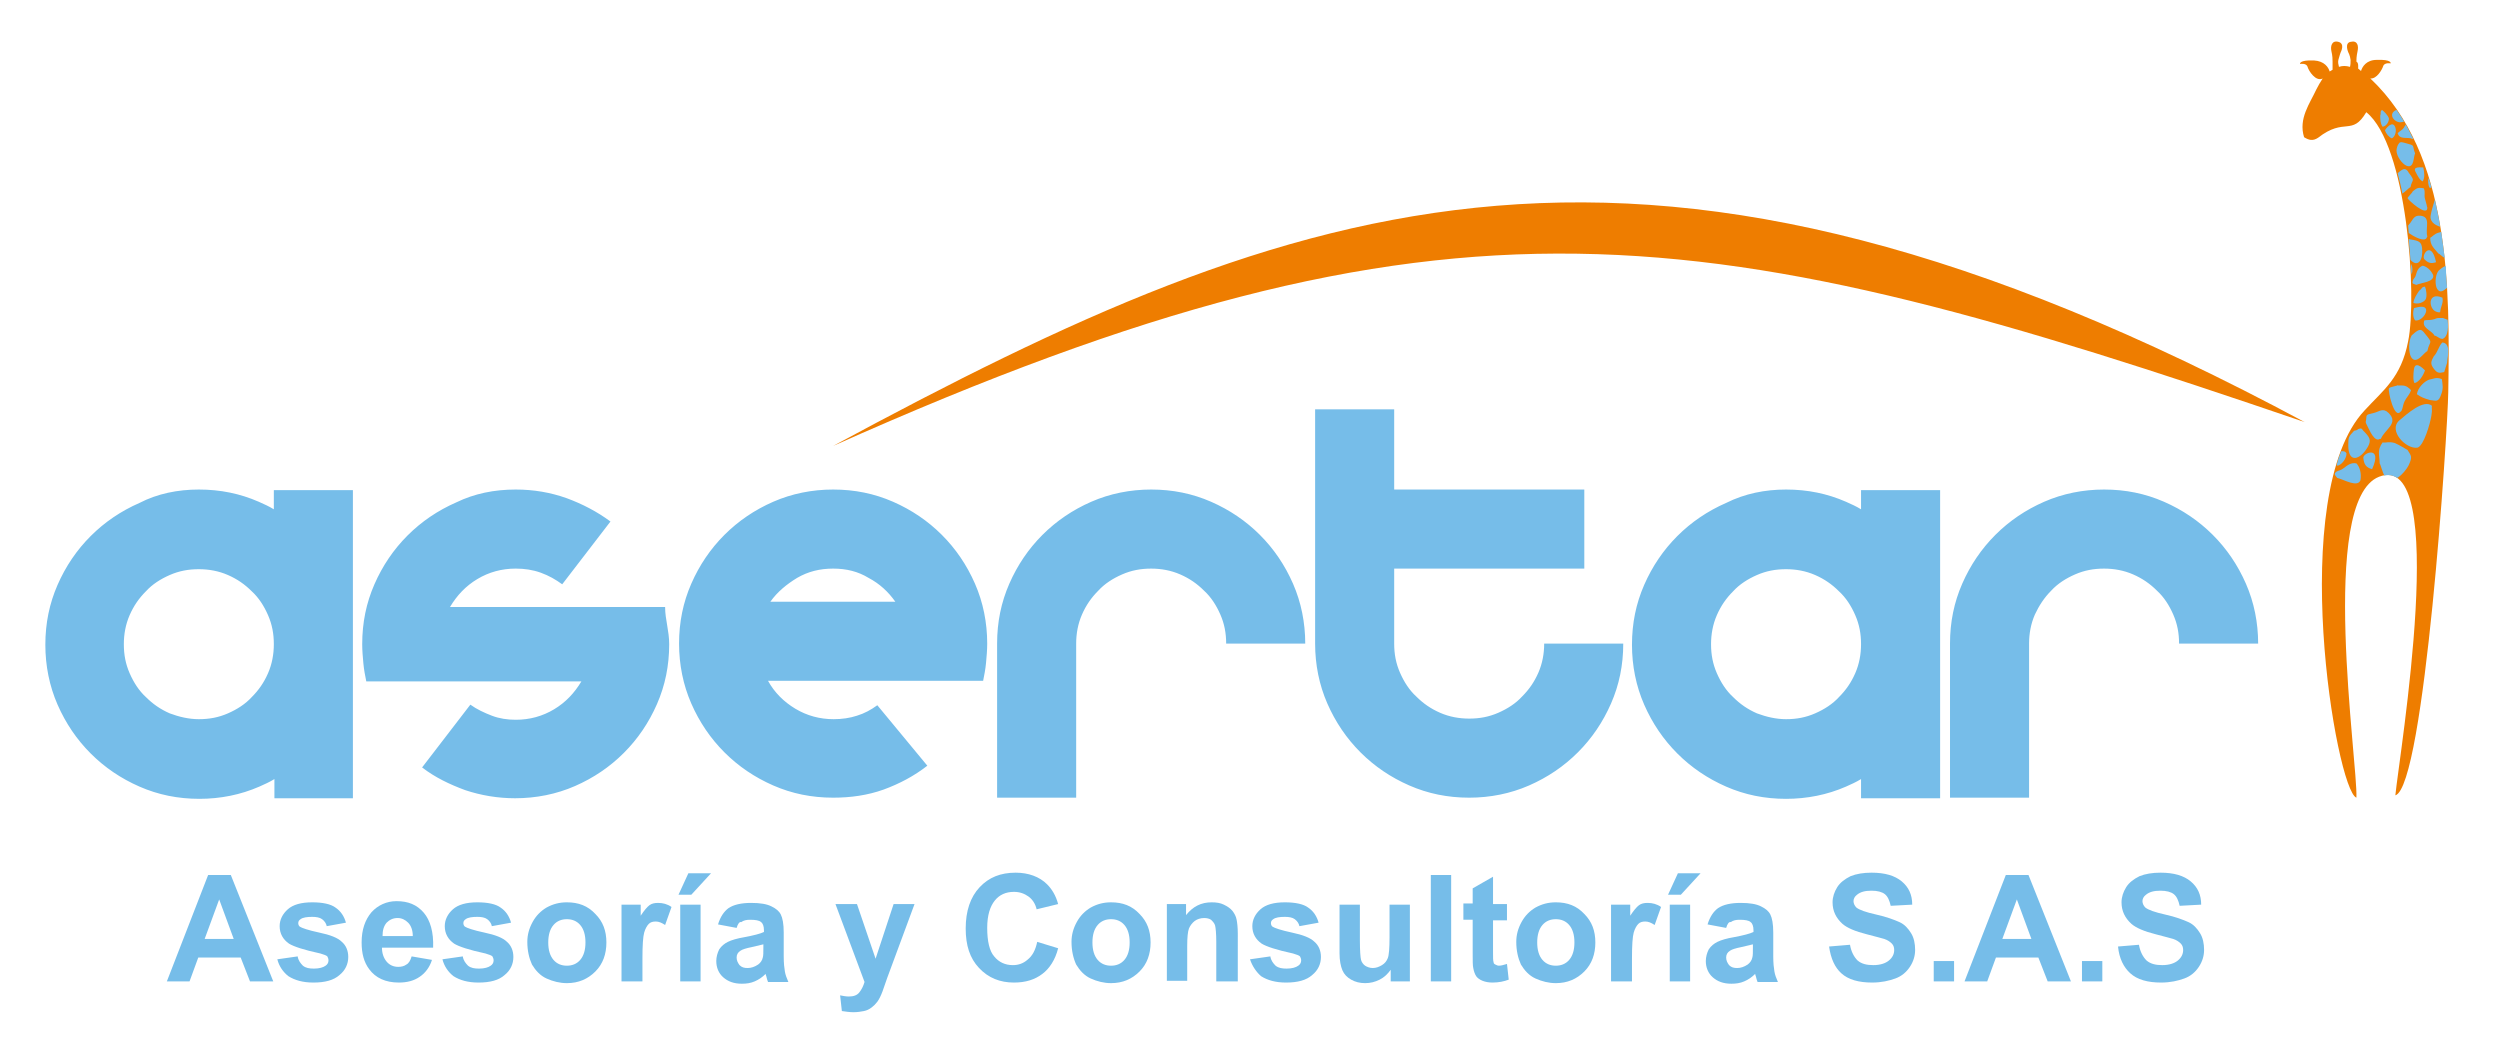 <?xml version="1.0" encoding="utf-8"?>
<!-- Generator: Adobe Illustrator 27.1.1, SVG Export Plug-In . SVG Version: 6.00 Build 0)  -->
<svg version="1.1" id="Capa_1" xmlns="http://www.w3.org/2000/svg" xmlns:xlink="http://www.w3.org/1999/xlink" x="0px" y="0px"
	 viewBox="0 0 430 180" style="enable-background:new 0 0 430 180;" xml:space="preserve">
<style type="text/css">
	.st0{fill:#EE7D00;}
	.st1{fill:#76BDE9;}
</style>
<g>
	<path class="st0" d="M143.3,76.7c106.5-47.6,150.5-39.2,253.1-4.1C282.6,11.5,224.1,33.1,143.3,76.7"/>
	<path class="st1" d="M307.2,123.7c1.8,0,3.4-0.3,5-1c1.6-0.7,3-1.6,4.1-2.8c1.2-1.2,2.1-2.5,2.8-4.1c0.7-1.6,1-3.3,1-5
		c0-1.8-0.3-3.4-1-5c-0.7-1.6-1.6-3-2.8-4.1c-1.2-1.2-2.5-2.1-4.1-2.8c-1.6-0.7-3.3-1-5-1c-1.8,0-3.4,0.3-5,1
		c-1.6,0.7-3,1.6-4.1,2.8c-1.2,1.2-2.1,2.5-2.8,4.1c-0.7,1.6-1,3.3-1,5c0,1.8,0.3,3.4,1,5c0.7,1.6,1.6,3,2.8,4.1
		c1.2,1.2,2.5,2.1,4.1,2.8C303.8,123.3,305.5,123.7,307.2,123.7 M374.8,110.7c0-1.8-0.3-3.4-1-5c-0.7-1.6-1.6-3-2.8-4.1
		c-1.2-1.2-2.5-2.1-4.1-2.8c-1.6-0.7-3.3-1-5-1c-1.8,0-3.4,0.3-5,1c-1.6,0.7-3,1.6-4.1,2.8c-1.2,1.2-2.1,2.6-2.8,4.1
		c-0.7,1.6-1,3.3-1,5v26.5h-13.6v-26.5c0-3.7,0.7-7.1,2.1-10.3c1.4-3.2,3.3-6,5.7-8.4c2.4-2.4,5.2-4.3,8.4-5.7
		c3.2-1.4,6.7-2.1,10.3-2.1c3.7,0,7.1,0.7,10.3,2.1c3.2,1.4,6,3.3,8.4,5.7c2.4,2.4,4.3,5.2,5.7,8.4c1.4,3.2,2.1,6.7,2.1,10.3H374.8z
		 M252.7,137.2c-3.7,0-7.1-0.7-10.3-2.1c-3.2-1.4-6-3.3-8.4-5.7c-2.4-2.4-4.3-5.2-5.7-8.4c-1.4-3.2-2.1-6.7-2.1-10.3V70.4h13.6v13.8
		h32.7v13.6h-32.7v12.9c0,1.8,0.3,3.4,1,5c0.7,1.6,1.6,3,2.8,4.1c1.2,1.2,2.5,2.1,4.1,2.8c1.6,0.7,3.3,1,5,1c1.8,0,3.4-0.3,5-1
		c1.6-0.7,3-1.6,4.1-2.8c1.2-1.2,2.1-2.5,2.8-4.1c0.7-1.6,1-3.3,1-5h13.6c0,3.7-0.7,7.1-2.1,10.3c-1.4,3.2-3.3,6-5.7,8.4
		c-2.4,2.4-5.2,4.3-8.4,5.7C259.8,136.5,256.3,137.2,252.7,137.2z M210.9,110.7c0-1.8-0.3-3.4-1-5c-0.7-1.6-1.6-3-2.8-4.1
		c-1.2-1.2-2.5-2.1-4.1-2.8c-1.6-0.7-3.3-1-5-1c-1.8,0-3.4,0.3-5,1c-1.6,0.7-3,1.6-4.1,2.8c-1.2,1.2-2.1,2.5-2.8,4.1
		c-0.7,1.6-1,3.3-1,5v26.5h-13.6v-26.5c0-3.7,0.7-7.1,2.1-10.3c1.4-3.2,3.3-6,5.7-8.4c2.4-2.4,5.2-4.3,8.4-5.7
		c3.2-1.4,6.7-2.1,10.3-2.1c3.7,0,7.1,0.7,10.3,2.1c3.2,1.4,6,3.3,8.4,5.7c2.4,2.4,4.3,5.2,5.7,8.4c1.4,3.2,2.1,6.7,2.1,10.3H210.9z
		 M143.3,97.8c-2.3,0-4.3,0.5-6.2,1.6c-1.8,1.1-3.4,2.4-4.6,4.1H154c-1.2-1.7-2.7-3.1-4.6-4.1C147.6,98.3,145.6,97.8,143.3,97.8z
		 M159.5,131.7c-2.3,1.8-4.8,3.1-7.5,4.1c-2.8,1-5.7,1.4-8.7,1.4c-3.7,0-7.1-0.7-10.3-2.1c-3.2-1.4-6-3.3-8.4-5.7
		c-2.4-2.4-4.3-5.2-5.7-8.4c-1.4-3.2-2.1-6.7-2.1-10.3c0-3.7,0.7-7.1,2.1-10.3c1.4-3.2,3.3-6,5.7-8.4c2.4-2.4,5.2-4.3,8.4-5.7
		c3.2-1.4,6.7-2.1,10.3-2.1c3.7,0,7.1,0.7,10.3,2.1c3.2,1.4,6,3.3,8.4,5.7c2.4,2.4,4.3,5.2,5.7,8.4c1.4,3.2,2.1,6.7,2.1,10.3
		c0,1.1-0.1,2.2-0.2,3.3c-0.1,1.1-0.3,2.1-0.5,3.1h-37c1.1,2,2.7,3.6,4.7,4.8c2,1.2,4.2,1.8,6.6,1.8c1.4,0,2.8-0.2,4-0.6
		c1.3-0.4,2.4-1,3.5-1.8L159.5,131.7z M88.7,84.2c3.1,0,6,0.5,8.8,1.5c2.7,1,5.2,2.3,7.5,4l-8.3,10.8c-1.1-0.8-2.3-1.5-3.7-2
		c-1.4-0.5-2.8-0.7-4.3-0.7c-2.4,0-4.6,0.6-6.6,1.8c-2,1.2-3.5,2.8-4.7,4.8h37v0.1c0,2,0.7,4,0.7,6.3c0,3.7-0.7,7.1-2.1,10.3
		c-1.4,3.2-3.3,6-5.7,8.4c-2.4,2.4-5.2,4.3-8.4,5.7c-3.2,1.4-6.7,2.1-10.3,2.1c-3,0-5.9-0.5-8.6-1.4c-2.7-1-5.2-2.2-7.4-3.9
		l8.3-10.8c1.1,0.8,2.4,1.4,3.7,1.9c1.3,0.5,2.7,0.7,4.1,0.7c2.4,0,4.6-0.6,6.6-1.8c2-1.2,3.5-2.8,4.7-4.8h-37c-0.2-1-0.4-2-0.5-3.1
		c-0.1-1.1-0.2-2.2-0.2-3.3c0-3.7,0.7-7.1,2.1-10.3c1.4-3.2,3.3-6,5.7-8.4c2.4-2.4,5.2-4.3,8.4-5.7C81.6,84.9,85,84.2,88.7,84.2z
		 M34.2,123.7c1.8,0,3.4-0.3,5-1c1.6-0.7,3-1.6,4.1-2.8c1.2-1.2,2.1-2.5,2.8-4.1c0.7-1.6,1-3.3,1-5c0-1.8-0.3-3.4-1-5
		c-0.7-1.6-1.6-3-2.8-4.1c-1.2-1.2-2.5-2.1-4.1-2.8c-1.6-0.7-3.3-1-5-1c-1.8,0-3.4,0.3-5,1c-1.6,0.7-3,1.6-4.1,2.8
		c-1.2,1.2-2.1,2.5-2.8,4.1c-0.7,1.6-1,3.3-1,5c0,1.8,0.3,3.4,1,5c0.7,1.6,1.6,3,2.8,4.1c1.2,1.2,2.5,2.1,4.1,2.8
		C30.8,123.3,32.5,123.7,34.2,123.7z M34.2,84.2c3.7,0,7.1,0.7,10.3,2.1c0.9,0.4,1.8,0.8,2.6,1.3v-3.3h13.6c0,17.7,0,35.4,0,53H47.2
		v-3.3c-0.8,0.5-1.7,0.9-2.6,1.3c-3.2,1.4-6.7,2.1-10.3,2.1c-3.7,0-7.1-0.7-10.3-2.1c-3.2-1.4-6-3.3-8.4-5.7
		c-2.4-2.4-4.3-5.2-5.7-8.4c-1.4-3.2-2.1-6.7-2.1-10.3c0-3.7,0.7-7.1,2.1-10.3c1.4-3.2,3.3-6,5.7-8.4c2.4-2.4,5.2-4.3,8.4-5.7
		C27.1,84.9,30.6,84.2,34.2,84.2z M307.2,84.2c3.7,0,7.1,0.7,10.3,2.1c0.9,0.4,1.8,0.8,2.6,1.3v-3.3h13.6c0,17.7,0,35.4,0,53h-13.6
		v-3.3c-0.8,0.5-1.7,0.9-2.6,1.3c-3.2,1.4-6.7,2.1-10.3,2.1c-3.7,0-7.1-0.7-10.3-2.1c-3.2-1.4-6-3.3-8.4-5.7
		c-2.4-2.4-4.3-5.2-5.7-8.4c-1.4-3.2-2.1-6.7-2.1-10.3c0-3.7,0.7-7.1,2.1-10.3c1.4-3.2,3.3-6,5.7-8.4c2.4-2.4,5.2-4.3,8.4-5.7
		C300.1,84.9,303.6,84.2,307.2,84.2z"/>
	<path class="st0" d="M405.6,11.8c0.2,0.1,0.3,0.3,0.5,0.4c0.2-0.7,0.9-1.9,2.7-1.9c2.6-0.1,2.4,0.6,2.4,0.6s-1.1-0.2-1.3,0.5
		c-0.2,0.6-1.1,2.2-2.2,2.1c13.8,13,13.7,36.1,13.4,54c-0.1,6.8-4.1,67.8-9.1,69.3c0.7-7.1,9.5-59.6-2.8-54.8
		c-10.5,4.1-3.6,49.5-3.9,55.2c-3.5-1.3-12.1-52.2,1.4-66.6c3.2-3.5,6.3-5.6,7.5-11.9c1.6-7.8-0.2-33.8-7.2-39.4
		c-2.5,4.2-3.7,0.8-8.3,4.4c-0.9,0.6-1.6,0.4-2.4-0.1c-1-3.2,1-5.8,2.1-8.2c0.3-0.6,0.7-1.3,1.1-1.9c-1.2,0.6-2.4-1.3-2.6-2
		c-0.2-0.7-1.3-0.5-1.3-0.5s-0.2-0.7,2.4-0.6c1.8,0.1,2.5,1.2,2.7,1.9c0.2-0.1,0.3-0.2,0.5-0.3c0,0,0-1.1,0-1.4c0-0.3,0-1-0.2-1.8
		c-0.2-0.9,0.1-1.9,1.2-1.6c1.2,0.3,0.4,1.8,0.4,1.8s-0.2,0.5-0.4,1.3c-0.1,0.4,0,0.8,0.1,1.2c0.6-0.2,1.2-0.2,1.9,0
		c0.1-0.4,0.1-0.8,0.1-1.2c-0.1-0.8-0.4-1.3-0.4-1.3s-0.7-1.6,0.4-1.8c1.2-0.3,1.4,0.7,1.2,1.6c-0.2,0.9-0.2,1.5-0.2,1.8
		C405.7,10.8,405.6,11.5,405.6,11.8"/>
	<path class="st1" d="M418.3,69.8c-0.1,0.4,0.1,0.6-0.1,1.7c-0.2,1.3-1.3,5.2-2.4,5.5c-2,0.3-5.1-3-3.1-4.7
		C414,71.2,416.9,68.6,418.3,69.8"/>
	<path class="st1" d="M414.1,77.4c0.6,1,0.9,1.1,0.2,2.6c-0.4,0.8-1.2,1.7-1.8,2.1c-0.1,0-0.1,0.1-0.2,0.1c-0.6-0.4-1.4-0.6-2.2-0.4
		c-0.3-0.6-0.5-1.4-0.7-1.9c-0.1-0.2-0.1-0.2-0.1-0.2c0-1.4-0.5-2.2,0.5-3.6c0.6,0.1,1.1-0.2,2.1,0.1
		C412.8,76.6,413.4,77,414.1,77.4"/>
	<path class="st1" d="M409.5,75.5c0,0-0.1,0-0.1,0c0,0-0.1,0-0.1,0c-0.3,0.1,0,0.1-0.3,0.1c-0.9,0-1.7-2.2-2-2.7
		c-0.1-0.2,0-0.1-0.1-0.3c0.3-1.3-0.3-1.2,1.5-1.6c0.8-0.2,1.5-0.9,2.4,0C412.7,72.8,410.2,73.8,409.5,75.5"/>
	<path class="st1" d="M406.5,74.1c1.1,1.1,1.4,1.6,0.8,2.7c-1.3,2.3-3.4,3-3.4-0.2c0-1.5,0.1-1.5,1-2.5l0.4-0.1
		c0.1,0,0.3-0.2,0.3-0.2C406.2,73.6,406.2,73.7,406.5,74.1"/>
	<path class="st1" d="M417.5,60.4c-0.6,0.2-1.9,2.5-2.8,1c-0.4-0.7-0.5-2.7,0.1-3.7c0.3-0.3,0.9-0.8,1.2-0.9
		c0.5-0.2,0.8,0.2,1.1,0.6C418.6,59.2,417.9,58.5,417.5,60.4"/>
	<path class="st1" d="M417.9,68.8c-1-0.3-1.5-0.5-2.2-1c0.2-1.2,1.3-2.2,2.1-2.5c0.7-0.1,1.2-0.5,2.2-0.1c0.1,0.8,0.3,1.6-0.1,2.6
		C419.4,69.3,419,68.9,417.9,68.8"/>
	<path class="st1" d="M412.5,66.3l0.6,0c0.8,0,1.2,0.4,1.6,0.8c-0.3,0.9-0.7,1.1-1.1,1.9c-0.2,0.4-0.3,0.9-0.4,1.3
		c-0.1,0.2-0.1,0.4-0.3,0.5c-1.1,1.4-2.2-3.6-2-4c0.2-0.3,1.5-0.4,1.6-0.6C412.4,66.3,412.5,66.4,412.5,66.3"/>
	<path class="st1" d="M418.7,57.7C418.7,57.7,418.6,57.6,418.7,57.7c-0.1-0.1-0.1-0.2-0.1-0.2c-0.7-0.8-2.1-1.2-1.6-2.4
		c0.6-0.1,1.1,0,1.7-0.2c0.2-0.1,0.5-0.2,0.7-0.2c0.2,0,0.2,0,0.4,0c0,0,0.2,0,0.2,0c0,0,0.1,0,0.1,0c0,0,0.1,0,0.1,0l0.8,0.3
		c0.1,0.9,0.2,2.9-0.9,3.3C419.4,58.2,419.4,57.9,418.7,57.7"/>
	<path class="st1" d="M406,82.6c-0.5,1.3-2.8-0.1-4-0.4c-0.3-0.4-0.7-0.7-0.1-1.1c0.4-0.2,0.7-0.2,1.1-0.5c0.7-0.5,1.3-1.1,2.3-0.9
		C405.9,80.3,406.2,81.5,406,82.6"/>
	<path class="st1" d="M420.9,62.4l-0.5,1.6c-0.9,0.2-1.2,0.2-1.8-0.6c-0.6-0.8-0.5-1.2,0-2.1c0.7-0.7,0.9-1.9,1.5-2.4
		C421.7,59.1,420.9,61.6,420.9,62.4"/>
	<path class="st1" d="M419.7,53.7c-0.3,0-0.1,0.1-0.7-0.1c-1.3-0.5-1.5-3.5,1.1-2.4C420.3,52.1,419.8,52.7,419.7,53.7"/>
	<path class="st1" d="M408,80.7L408,80.7c-1.1-0.3-1.4-0.9-1.5-1.9C406.3,77.9,409.9,76.5,408,80.7"/>
	<path class="st1" d="M415.4,55.1c-0.4-0.5-0.4-1.4-0.2-2.1c0.4-0.1,2.2-0.7,2.1,0.5C417.2,54.3,416.2,55.3,415.4,55.1"/>
	<path class="st1" d="M402.7,77.6c0.4,0,0.7,0,0.9,0.4c0,0.9-0.8,1.9-1.5,2.1c-0.1,0-0.2-0.1-0.2-0.1
		C402.1,79.1,402.4,78.3,402.7,77.6"/>
	<path class="st1" d="M416.1,50L416.1,50c0.6-0.4,0.3-0.6,1-0.7c0.2,0.4,0.4,1.7,0.1,2.2c-0.3,0.5-1.3,0.9-2.1,0.6
		C415.2,51.3,415.7,50.6,416.1,50"/>
	<path class="st1" d="M417.1,63.7c-0.3,0.9-1,2-1.8,2.2c-0.3-0.5-0.2-1.6-0.1-2.4C415.4,62.1,416.6,63.2,417.1,63.7"/>
	<path class="st1" d="M419.7,39c-1-0.3-1.9-1-1.6-2.1c0.1-0.6,0.4-1.6,0.7-2.6C419.1,35.9,419.5,37.4,419.7,39"/>
	<path class="st1" d="M420.5,44.4c-0.3-0.2-0.7-0.5-0.9-0.7c-0.2-0.1-0.2-0.1-0.2-0.1c-0.7-0.9-1.4-1.3-1.4-2.7
		c0.4-0.2,0.7-0.7,1.5-0.9c0.1,0,0.3-0.1,0.4-0.1C420.1,41.4,420.3,42.9,420.5,44.4"/>
	<path class="st1" d="M417.5,40.7C417.4,40.7,417.4,40.7,417.5,40.7c-0.1,0.1-0.1,0.1-0.1,0.2c-0.2,0.2,0.1,0-0.2,0.2
		c-0.6,0.4-2.3-0.6-2.7-0.9c-0.2-0.1-0.1-0.1-0.2-0.1c0,0,0-0.1,0-0.1c0-0.4-0.1-0.8-0.1-1.2c0.1-0.1,0.2-0.3,0.4-0.5
		c0.4-0.5,0.6-1.3,1.7-1.2C418.2,37.3,417.1,39.2,417.5,40.7"/>
	<path class="st1" d="M414.7,41.2c1.3,0.2,1.8,0.4,1.9,1.5c0.2,2-0.7,3.4-2,2c-0.1-1.2-0.2-2.4-0.3-3.6
		C414.4,41.1,414.5,41.2,414.7,41.2"/>
	<path class="st1" d="M415.4,26.4c-0.3,0.4-0.1,2.7-1.5,2.1c-0.7-0.3-1.7-1.6-1.7-2.6c0-0.4,0.2-1,0.4-1.2c0.2-0.4,0.7-0.2,1.1-0.1
		C415.6,25.1,414.8,24.9,415.4,26.4"/>
	<path class="st1" d="M418.2,32.3c-0.1,0-0.2,0-0.3,0c-0.3-0.5-0.3-1.2-0.2-1.7C417.9,31.1,418.1,31.7,418.2,32.3"/>
	<path class="st1" d="M415,32.9l0.4-0.3c0.5-0.4,1-0.3,1.5-0.2c0.3,0.7,0,1.1,0.2,1.8c0.1,0.4,0.2,0.7,0.3,1.1
		c0,0.2,0.1,0.3,0.1,0.5c-0.1,1.5-3.3-1.4-3.4-1.7C414.1,33.9,414.9,33.2,415,32.9C414.9,33,414.9,33,415,32.9"/>
	<path class="st1" d="M414.9,23.9C414.9,23.9,414.9,23.9,414.9,23.9c-0.1,0-0.1-0.1-0.2-0.1c-0.9-0.2-2,0.2-2.3-0.9
		c0.4-0.4,0.8-0.5,1.1-1c0.1-0.2,0.2-0.3,0.3-0.5c0.4,0.8,0.8,1.5,1.2,2.3C415.1,23.9,415,23.9,414.9,23.9"/>
	<path class="st1" d="M418.5,47.3c0.3,1.2-2,1.3-2.9,1.7c-0.4-0.2-0.8-0.1-0.6-0.7c0.1-0.4,0.4-0.5,0.5-0.9c0.2-0.7,0.4-1.4,1.2-1.7
		C417.3,45.8,418.1,46.4,418.5,47.3"/>
	<path class="st1" d="M413.5,20.9c-0.1,0-0.2,0.1-0.4,0.1c-1.1,0.3-2.6-1.4-0.9-2.1C412.7,19.6,413.1,20.2,413.5,20.9"/>
	<path class="st1" d="M419,45.1L419,45.1c-0.9,0.3-1.4,0.1-2-0.5C416.4,43.9,418.2,41.2,419,45.1"/>
	<path class="st1" d="M411.4,23.8c-0.5-0.2-1-0.8-1.2-1.4c0.2-0.3,1.2-1.6,1.7-0.7C412.3,22.4,412,23.5,411.4,23.8"/>
	<path class="st1" d="M414.7,45.4c0.3,0.5,0.3,1.3,0.1,1.8C414.7,46.6,414.7,46,414.7,45.4"/>
	<path class="st1" d="M409.4,19.9L409.4,19.9c0.2-0.6-0.1-0.6,0.3-1c0.3,0.2,1.1,1,1.2,1.5c0,0.5-0.4,1.3-1.1,1.4
		C409.4,21.2,409.4,20.5,409.4,19.9"/>
	<path class="st1" d="M416.8,28.8c0.2,0.8,0.3,1.8-0.1,2.4c-0.5-0.2-0.9-1-1.2-1.6C414.9,28.6,416.3,28.8,416.8,28.8"/>
	<path class="st1" d="M414.6,32.2c-0.3,0.1-0.9,0.8-1.4,1.1c-0.2-1.2-0.5-2.3-0.8-3.5c0.3-0.3,0.7-0.6,1-0.7
		c0.4-0.1,0.7,0.2,0.9,0.6C415.5,31.3,414.9,30.7,414.6,32.2"/>
	<path class="st1" d="M420.9,49.5c-0.6,0.5-1.2,1-1.7,0.2c-0.4-0.6-0.4-2.3,0.2-3.1c0.3-0.3,0.8-0.7,1.1-0.8c0.1,0,0.1,0,0.2,0
		C420.7,47.1,420.8,48.3,420.9,49.5"/>
	<g>
		<path class="st1" d="M47,168.8h-4l-1.6-4.1h-7.3l-1.5,4.1h-3.9l7.1-18.3h3.9L47,168.8z M40.2,161.5l-2.5-6.8l-2.5,6.8H40.2z"/>
		<path class="st1" d="M47.7,165l3.5-0.5c0.1,0.7,0.5,1.2,0.9,1.6c0.5,0.4,1.1,0.5,1.9,0.5c0.9,0,1.6-0.2,2-0.5
			c0.3-0.2,0.5-0.5,0.5-0.9c0-0.3-0.1-0.5-0.2-0.7c-0.2-0.2-0.6-0.3-1.2-0.5c-2.8-0.6-4.6-1.2-5.4-1.7c-1-0.7-1.6-1.7-1.6-3
			c0-1.1,0.5-2.1,1.4-2.9c0.9-0.8,2.3-1.2,4.2-1.2c1.8,0,3.2,0.3,4,0.9c0.9,0.6,1.5,1.5,1.8,2.6l-3.3,0.6c-0.1-0.5-0.4-0.9-0.8-1.2
			c-0.4-0.3-1-0.4-1.7-0.4c-0.9,0-1.6,0.1-2,0.4c-0.3,0.2-0.4,0.4-0.4,0.7c0,0.2,0.1,0.5,0.3,0.6c0.3,0.2,1.4,0.6,3.3,1
			c1.9,0.4,3.2,0.9,3.9,1.6c0.7,0.6,1.1,1.5,1.1,2.6c0,1.2-0.5,2.3-1.5,3.1c-1,0.9-2.5,1.3-4.5,1.3c-1.8,0-3.2-0.4-4.3-1.1
			C48.7,167.2,48,166.2,47.7,165z"/>
		<path class="st1" d="M70.8,164.5l3.5,0.6c-0.4,1.3-1.2,2.3-2.1,2.9c-1,0.7-2.2,1-3.6,1c-2.3,0-4-0.8-5.1-2.3
			c-0.9-1.2-1.3-2.7-1.3-4.6c0-2.2,0.6-3.9,1.7-5.2c1.1-1.2,2.6-1.9,4.3-1.9c2,0,3.5,0.6,4.7,2c1.1,1.3,1.7,3.3,1.6,6h-8.8
			c0,1,0.3,1.8,0.8,2.4c0.5,0.6,1.2,0.9,2,0.9c0.5,0,1-0.1,1.4-0.4C70.3,165.7,70.6,165.2,70.8,164.5z M71,161c0-1-0.3-1.8-0.8-2.3
			c-0.5-0.5-1.1-0.8-1.8-0.8c-0.8,0-1.4,0.3-1.9,0.8c-0.5,0.6-0.7,1.3-0.7,2.3H71z"/>
		<path class="st1" d="M76.1,165l3.5-0.5c0.1,0.7,0.5,1.2,0.9,1.6c0.5,0.4,1.1,0.5,1.9,0.5c0.9,0,1.6-0.2,2-0.5
			c0.3-0.2,0.5-0.5,0.5-0.9c0-0.3-0.1-0.5-0.2-0.7c-0.2-0.2-0.6-0.3-1.2-0.5c-2.8-0.6-4.6-1.2-5.4-1.7c-1-0.7-1.6-1.7-1.6-3
			c0-1.1,0.5-2.1,1.4-2.9c0.9-0.8,2.3-1.2,4.2-1.2c1.8,0,3.2,0.3,4,0.9c0.9,0.6,1.5,1.5,1.8,2.6l-3.3,0.6c-0.1-0.5-0.4-0.9-0.8-1.2
			s-1-0.4-1.7-0.4c-0.9,0-1.6,0.1-2,0.4c-0.3,0.2-0.4,0.4-0.4,0.7c0,0.2,0.1,0.5,0.3,0.6c0.3,0.2,1.4,0.6,3.3,1
			c1.9,0.4,3.2,0.9,3.9,1.6c0.7,0.6,1.1,1.5,1.1,2.6c0,1.2-0.5,2.3-1.5,3.1c-1,0.9-2.5,1.3-4.5,1.3c-1.8,0-3.2-0.4-4.3-1.1
			C77.1,167.2,76.4,166.2,76.1,165z"/>
		<path class="st1" d="M90.7,162c0-1.2,0.3-2.3,0.9-3.4c0.6-1.1,1.4-1.9,2.4-2.5c1.1-0.6,2.2-0.9,3.5-0.9c2,0,3.6,0.6,4.9,2
			c1.3,1.3,1.9,2.9,1.9,4.9c0,2-0.6,3.7-1.9,5c-1.3,1.3-2.9,2-4.9,2c-1.2,0-2.4-0.3-3.5-0.8c-1.1-0.5-1.9-1.4-2.5-2.4
			C91,164.8,90.7,163.5,90.7,162z M94.3,162.1c0,1.3,0.3,2.3,0.9,3c0.6,0.7,1.4,1,2.3,1c0.9,0,1.7-0.3,2.3-1c0.6-0.7,0.9-1.7,0.9-3
			c0-1.3-0.3-2.3-0.9-3c-0.6-0.7-1.4-1-2.3-1c-0.9,0-1.7,0.3-2.3,1C94.6,159.8,94.3,160.8,94.3,162.1z"/>
		<path class="st1" d="M110.4,168.8h-3.5v-13.2h3.3v1.9c0.6-0.9,1.1-1.5,1.5-1.8c0.4-0.3,0.9-0.4,1.5-0.4c0.8,0,1.6,0.2,2.3,0.7
			l-1.1,3.1c-0.6-0.4-1.1-0.6-1.6-0.6c-0.5,0-0.9,0.1-1.2,0.4c-0.3,0.3-0.6,0.8-0.8,1.5c-0.2,0.7-0.3,2.2-0.3,4.4V168.8z"/>
		<path class="st1" d="M116.7,153.9l1.7-3.7h3.9l-3.4,3.7H116.7z M117,168.8v-13.2h3.5v13.2H117z"/>
		<path class="st1" d="M126.7,159.6l-3.2-0.6c0.4-1.3,1-2.2,1.8-2.8c0.9-0.6,2.2-0.9,3.9-0.9c1.6,0,2.7,0.2,3.5,0.6
			c0.8,0.4,1.3,0.8,1.6,1.4c0.3,0.6,0.5,1.6,0.5,3.1l0,4.1c0,1.2,0.1,2,0.2,2.6c0.1,0.6,0.3,1.1,0.6,1.8h-3.5
			c-0.1-0.2-0.2-0.6-0.3-1c-0.1-0.2-0.1-0.3-0.1-0.4c-0.6,0.6-1.2,1-1.9,1.3c-0.7,0.3-1.4,0.4-2.2,0.4c-1.4,0-2.4-0.4-3.2-1.1
			c-0.8-0.7-1.2-1.7-1.2-2.8c0-0.7,0.2-1.4,0.5-2c0.4-0.6,0.9-1,1.5-1.3c0.6-0.3,1.6-0.6,2.8-0.8c1.6-0.3,2.8-0.6,3.4-0.9v-0.3
			c0-0.7-0.2-1.2-0.5-1.4c-0.3-0.3-1-0.4-1.9-0.4c-0.6,0-1.1,0.1-1.5,0.4C127.2,158.5,126.9,158.9,126.7,159.6z M131.4,162.4
			c-0.4,0.1-1.2,0.3-2.1,0.5c-1,0.2-1.6,0.4-1.9,0.6c-0.5,0.3-0.7,0.7-0.7,1.2c0,0.5,0.2,0.9,0.5,1.3c0.4,0.4,0.8,0.5,1.4,0.5
			c0.6,0,1.2-0.2,1.8-0.6c0.4-0.3,0.7-0.7,0.8-1.2c0.1-0.3,0.1-0.9,0.1-1.7V162.4z"/>
		<path class="st1" d="M143.7,155.5h3.7l3.2,9.4l3.1-9.4h3.6l-4.7,12.7l-0.8,2.3c-0.3,0.8-0.6,1.4-0.9,1.8c-0.3,0.4-0.6,0.7-1,1
			c-0.4,0.3-0.8,0.5-1.3,0.6c-0.5,0.1-1.1,0.2-1.8,0.2c-0.7,0-1.3-0.1-2-0.2l-0.3-2.7c0.5,0.1,1,0.2,1.5,0.2c0.8,0,1.4-0.2,1.8-0.7
			c0.4-0.5,0.7-1.1,0.9-1.8L143.7,155.5z"/>
		<path class="st1" d="M178.4,162l3.6,1.1c-0.5,2-1.5,3.5-2.7,4.4c-1.3,1-2.9,1.5-4.9,1.5c-2.4,0-4.4-0.8-6-2.5
			c-1.6-1.7-2.3-3.9-2.3-6.8c0-3,0.8-5.4,2.4-7.1c1.6-1.7,3.6-2.5,6.2-2.5c2.2,0,4.1,0.7,5.4,2c0.8,0.8,1.5,1.9,1.9,3.4l-3.7,0.9
			c-0.2-0.9-0.7-1.7-1.4-2.2c-0.7-0.5-1.5-0.8-2.5-0.8c-1.4,0-2.5,0.5-3.3,1.5c-0.8,1-1.3,2.5-1.3,4.7c0,2.3,0.4,4,1.2,4.9
			c0.8,1,1.9,1.5,3.2,1.5c1,0,1.8-0.3,2.5-0.9C177.6,164.4,178.1,163.4,178.4,162z"/>
		<path class="st1" d="M184.3,162c0-1.2,0.3-2.3,0.9-3.4s1.4-1.9,2.4-2.5c1.1-0.6,2.2-0.9,3.5-0.9c2,0,3.6,0.6,4.9,2
			c1.3,1.3,1.9,2.9,1.9,4.9c0,2-0.6,3.7-1.9,5c-1.3,1.3-2.9,2-4.9,2c-1.2,0-2.4-0.3-3.5-0.8c-1.1-0.5-1.9-1.4-2.5-2.4
			C184.6,164.8,184.3,163.5,184.3,162z M187.9,162.1c0,1.3,0.3,2.3,0.9,3c0.6,0.7,1.4,1,2.3,1c0.9,0,1.7-0.3,2.3-1
			c0.6-0.7,0.9-1.7,0.9-3c0-1.3-0.3-2.3-0.9-3c-0.6-0.7-1.4-1-2.3-1c-0.9,0-1.7,0.3-2.3,1C188.2,159.8,187.9,160.8,187.9,162.1z"/>
		<path class="st1" d="M212.7,168.8h-3.5V162c0-1.4-0.1-2.4-0.2-2.8c-0.1-0.4-0.4-0.7-0.7-1c-0.3-0.2-0.7-0.3-1.2-0.3
			c-0.6,0-1.2,0.2-1.6,0.5s-0.8,0.8-1,1.3c-0.2,0.5-0.3,1.6-0.3,3v6h-3.5v-13.2h3.3v1.9c1.2-1.5,2.6-2.2,4.4-2.2
			c0.8,0,1.5,0.1,2.1,0.4c0.6,0.3,1.1,0.6,1.5,1.1c0.3,0.4,0.6,0.9,0.7,1.5c0.1,0.5,0.2,1.3,0.2,2.4V168.8z"/>
		<path class="st1" d="M215,165l3.5-0.5c0.1,0.7,0.5,1.2,0.9,1.6c0.5,0.4,1.1,0.5,1.9,0.5c0.9,0,1.6-0.2,2-0.5
			c0.3-0.2,0.5-0.5,0.5-0.9c0-0.3-0.1-0.5-0.2-0.7c-0.2-0.2-0.6-0.3-1.2-0.5c-2.8-0.6-4.6-1.2-5.4-1.7c-1-0.7-1.6-1.7-1.6-3
			c0-1.1,0.5-2.1,1.4-2.9c0.9-0.8,2.3-1.2,4.2-1.2c1.8,0,3.2,0.3,4,0.9c0.9,0.6,1.5,1.5,1.8,2.6l-3.3,0.6c-0.1-0.5-0.4-0.9-0.8-1.2
			c-0.4-0.3-1-0.4-1.7-0.4c-0.9,0-1.6,0.1-2,0.4c-0.3,0.2-0.4,0.4-0.4,0.7c0,0.2,0.1,0.5,0.3,0.6c0.3,0.2,1.4,0.6,3.3,1
			c1.9,0.4,3.2,0.9,3.9,1.6c0.7,0.6,1.1,1.5,1.1,2.6c0,1.2-0.5,2.3-1.5,3.1c-1,0.9-2.5,1.3-4.5,1.3c-1.8,0-3.2-0.4-4.3-1.1
			C216.1,167.2,215.4,166.2,215,165z"/>
		<path class="st1" d="M239.2,168.8v-2c-0.5,0.7-1.1,1.3-1.9,1.7c-0.8,0.4-1.6,0.6-2.5,0.6c-0.9,0-1.7-0.2-2.4-0.6
			c-0.7-0.4-1.2-0.9-1.5-1.6c-0.3-0.7-0.5-1.7-0.5-2.9v-8.4h3.5v6.1c0,1.9,0.1,3,0.2,3.4c0.1,0.4,0.4,0.8,0.7,1
			c0.3,0.2,0.8,0.4,1.3,0.4c0.6,0,1.1-0.2,1.6-0.5c0.5-0.3,0.8-0.7,1-1.2c0.2-0.5,0.3-1.7,0.3-3.6v-5.6h3.5v13.2H239.2z"/>
		<path class="st1" d="M246.1,168.8v-18.3h3.5v18.3H246.1z"/>
		<path class="st1" d="M259.2,155.5v2.8h-2.4v5.3c0,1.1,0,1.7,0.1,1.9c0,0.2,0.1,0.3,0.3,0.4c0.2,0.1,0.4,0.2,0.6,0.2
			c0.3,0,0.8-0.1,1.4-0.3l0.3,2.7c-0.8,0.3-1.7,0.5-2.8,0.5c-0.6,0-1.2-0.1-1.7-0.3c-0.5-0.2-0.9-0.5-1.1-0.8
			c-0.2-0.3-0.4-0.8-0.5-1.4c-0.1-0.4-0.1-1.2-0.1-2.5v-5.8h-1.6v-2.8h1.6v-2.6l3.5-2v4.7H259.2z"/>
		<path class="st1" d="M260.8,162c0-1.2,0.3-2.3,0.9-3.4s1.4-1.9,2.4-2.5c1.1-0.6,2.2-0.9,3.5-0.9c2,0,3.6,0.6,4.9,2
			c1.3,1.3,1.9,2.9,1.9,4.9c0,2-0.6,3.7-1.9,5c-1.3,1.3-2.9,2-4.9,2c-1.2,0-2.4-0.3-3.5-0.8c-1.1-0.5-1.9-1.4-2.5-2.4
			C261.1,164.8,260.8,163.5,260.8,162z M264.4,162.1c0,1.3,0.3,2.3,0.9,3c0.6,0.7,1.4,1,2.3,1c0.9,0,1.7-0.3,2.3-1
			c0.6-0.7,0.9-1.7,0.9-3c0-1.3-0.3-2.3-0.9-3c-0.6-0.7-1.4-1-2.3-1c-0.9,0-1.7,0.3-2.3,1C264.7,159.8,264.4,160.8,264.4,162.1z"/>
		<path class="st1" d="M280.6,168.8h-3.5v-13.2h3.3v1.9c0.6-0.9,1.1-1.5,1.5-1.8c0.4-0.3,0.9-0.4,1.5-0.4c0.8,0,1.6,0.2,2.3,0.7
			l-1.1,3.1c-0.6-0.4-1.1-0.6-1.6-0.6c-0.5,0-0.9,0.1-1.2,0.4c-0.3,0.3-0.6,0.8-0.8,1.5c-0.2,0.7-0.3,2.2-0.3,4.4V168.8z"/>
		<path class="st1" d="M286.9,153.9l1.7-3.7h3.9l-3.4,3.7H286.9z M287.2,168.8v-13.2h3.5v13.2H287.2z"/>
		<path class="st1" d="M296.9,159.6l-3.2-0.6c0.4-1.3,1-2.2,1.8-2.8c0.9-0.6,2.2-0.9,3.9-0.9c1.6,0,2.7,0.2,3.5,0.6
			c0.8,0.4,1.3,0.8,1.6,1.4c0.3,0.6,0.5,1.6,0.5,3.1l0,4.1c0,1.2,0.1,2,0.2,2.6c0.1,0.6,0.3,1.1,0.6,1.8h-3.5
			c-0.1-0.2-0.2-0.6-0.3-1c-0.1-0.2-0.1-0.3-0.1-0.4c-0.6,0.6-1.2,1-1.9,1.3c-0.7,0.3-1.4,0.4-2.2,0.4c-1.4,0-2.4-0.4-3.2-1.1
			c-0.8-0.7-1.2-1.7-1.2-2.8c0-0.7,0.2-1.4,0.5-2c0.4-0.6,0.9-1,1.5-1.3c0.6-0.3,1.6-0.6,2.8-0.8c1.6-0.3,2.8-0.6,3.4-0.9v-0.3
			c0-0.7-0.2-1.2-0.5-1.4c-0.3-0.3-1-0.4-1.9-0.4c-0.6,0-1.1,0.1-1.5,0.4C297.4,158.5,297.1,158.9,296.9,159.6z M301.6,162.4
			c-0.4,0.1-1.2,0.3-2.1,0.5c-1,0.2-1.6,0.4-1.9,0.6c-0.5,0.3-0.7,0.7-0.7,1.2c0,0.5,0.2,0.9,0.5,1.3c0.4,0.4,0.8,0.5,1.4,0.5
			c0.6,0,1.2-0.2,1.8-0.6c0.4-0.3,0.7-0.7,0.8-1.2c0.1-0.3,0.1-0.9,0.1-1.7V162.4z"/>
		<path class="st1" d="M314.6,162.8l3.6-0.3c0.2,1.2,0.7,2.1,1.3,2.7c0.7,0.6,1.6,0.8,2.7,0.8c1.2,0,2.1-0.3,2.7-0.8
			c0.6-0.5,0.9-1.1,0.9-1.8c0-0.4-0.1-0.8-0.4-1.1c-0.3-0.3-0.7-0.6-1.3-0.8c-0.4-0.1-1.4-0.4-3-0.8c-2-0.5-3.4-1.1-4.2-1.8
			c-1.1-1-1.7-2.2-1.7-3.7c0-0.9,0.3-1.8,0.8-2.6c0.5-0.8,1.3-1.4,2.3-1.9c1-0.4,2.2-0.6,3.6-0.6c2.3,0,4,0.5,5.2,1.5
			c1.2,1,1.8,2.3,1.8,4l-3.7,0.2c-0.2-0.9-0.5-1.6-1-2s-1.3-0.6-2.3-0.6c-1.1,0-1.9,0.2-2.5,0.7c-0.4,0.3-0.6,0.7-0.6,1.1
			c0,0.4,0.2,0.8,0.5,1.1c0.5,0.4,1.6,0.8,3.4,1.2c1.8,0.4,3.1,0.9,4,1.3s1.5,1.1,2,1.9c0.5,0.8,0.7,1.8,0.7,2.9c0,1-0.3,2-0.9,2.9
			c-0.6,0.9-1.4,1.6-2.5,2c-1.1,0.4-2.4,0.7-4,0.7c-2.3,0-4.1-0.5-5.3-1.6C315.6,166.4,314.9,164.9,314.6,162.8z"/>
		<path class="st1" d="M332.6,168.8v-3.5h3.5v3.5H332.6z"/>
		<path class="st1" d="M356.2,168.8h-4l-1.6-4.1h-7.3l-1.5,4.1h-3.9l7.1-18.3h3.9L356.2,168.8z M349.4,161.5l-2.5-6.8l-2.5,6.8
			H349.4z"/>
		<path class="st1" d="M358.1,168.8v-3.5h3.5v3.5H358.1z"/>
		<path class="st1" d="M364.3,162.8l3.6-0.3c0.2,1.2,0.7,2.1,1.3,2.7c0.7,0.6,1.6,0.8,2.7,0.8c1.2,0,2.1-0.3,2.7-0.8
			c0.6-0.5,0.9-1.1,0.9-1.8c0-0.4-0.1-0.8-0.4-1.1c-0.3-0.3-0.7-0.6-1.3-0.8c-0.4-0.1-1.4-0.4-3-0.8c-2-0.5-3.4-1.1-4.2-1.8
			c-1.1-1-1.7-2.2-1.7-3.7c0-0.9,0.3-1.8,0.8-2.6c0.5-0.8,1.3-1.4,2.3-1.9c1-0.4,2.2-0.6,3.6-0.6c2.3,0,4,0.5,5.2,1.5
			c1.2,1,1.8,2.3,1.8,4l-3.7,0.2c-0.2-0.9-0.5-1.6-1-2s-1.3-0.6-2.3-0.6c-1.1,0-1.9,0.2-2.5,0.7c-0.4,0.3-0.6,0.7-0.6,1.1
			c0,0.4,0.2,0.8,0.5,1.1c0.5,0.4,1.6,0.8,3.4,1.2c1.8,0.4,3.1,0.9,4,1.3s1.5,1.1,2,1.9c0.5,0.8,0.7,1.8,0.7,2.9c0,1-0.3,2-0.9,2.9
			c-0.6,0.9-1.4,1.6-2.5,2c-1.1,0.4-2.4,0.7-4,0.7c-2.3,0-4.1-0.5-5.3-1.6C365.3,166.4,364.5,164.9,364.3,162.8z"/>
	</g>
</g>
</svg>
